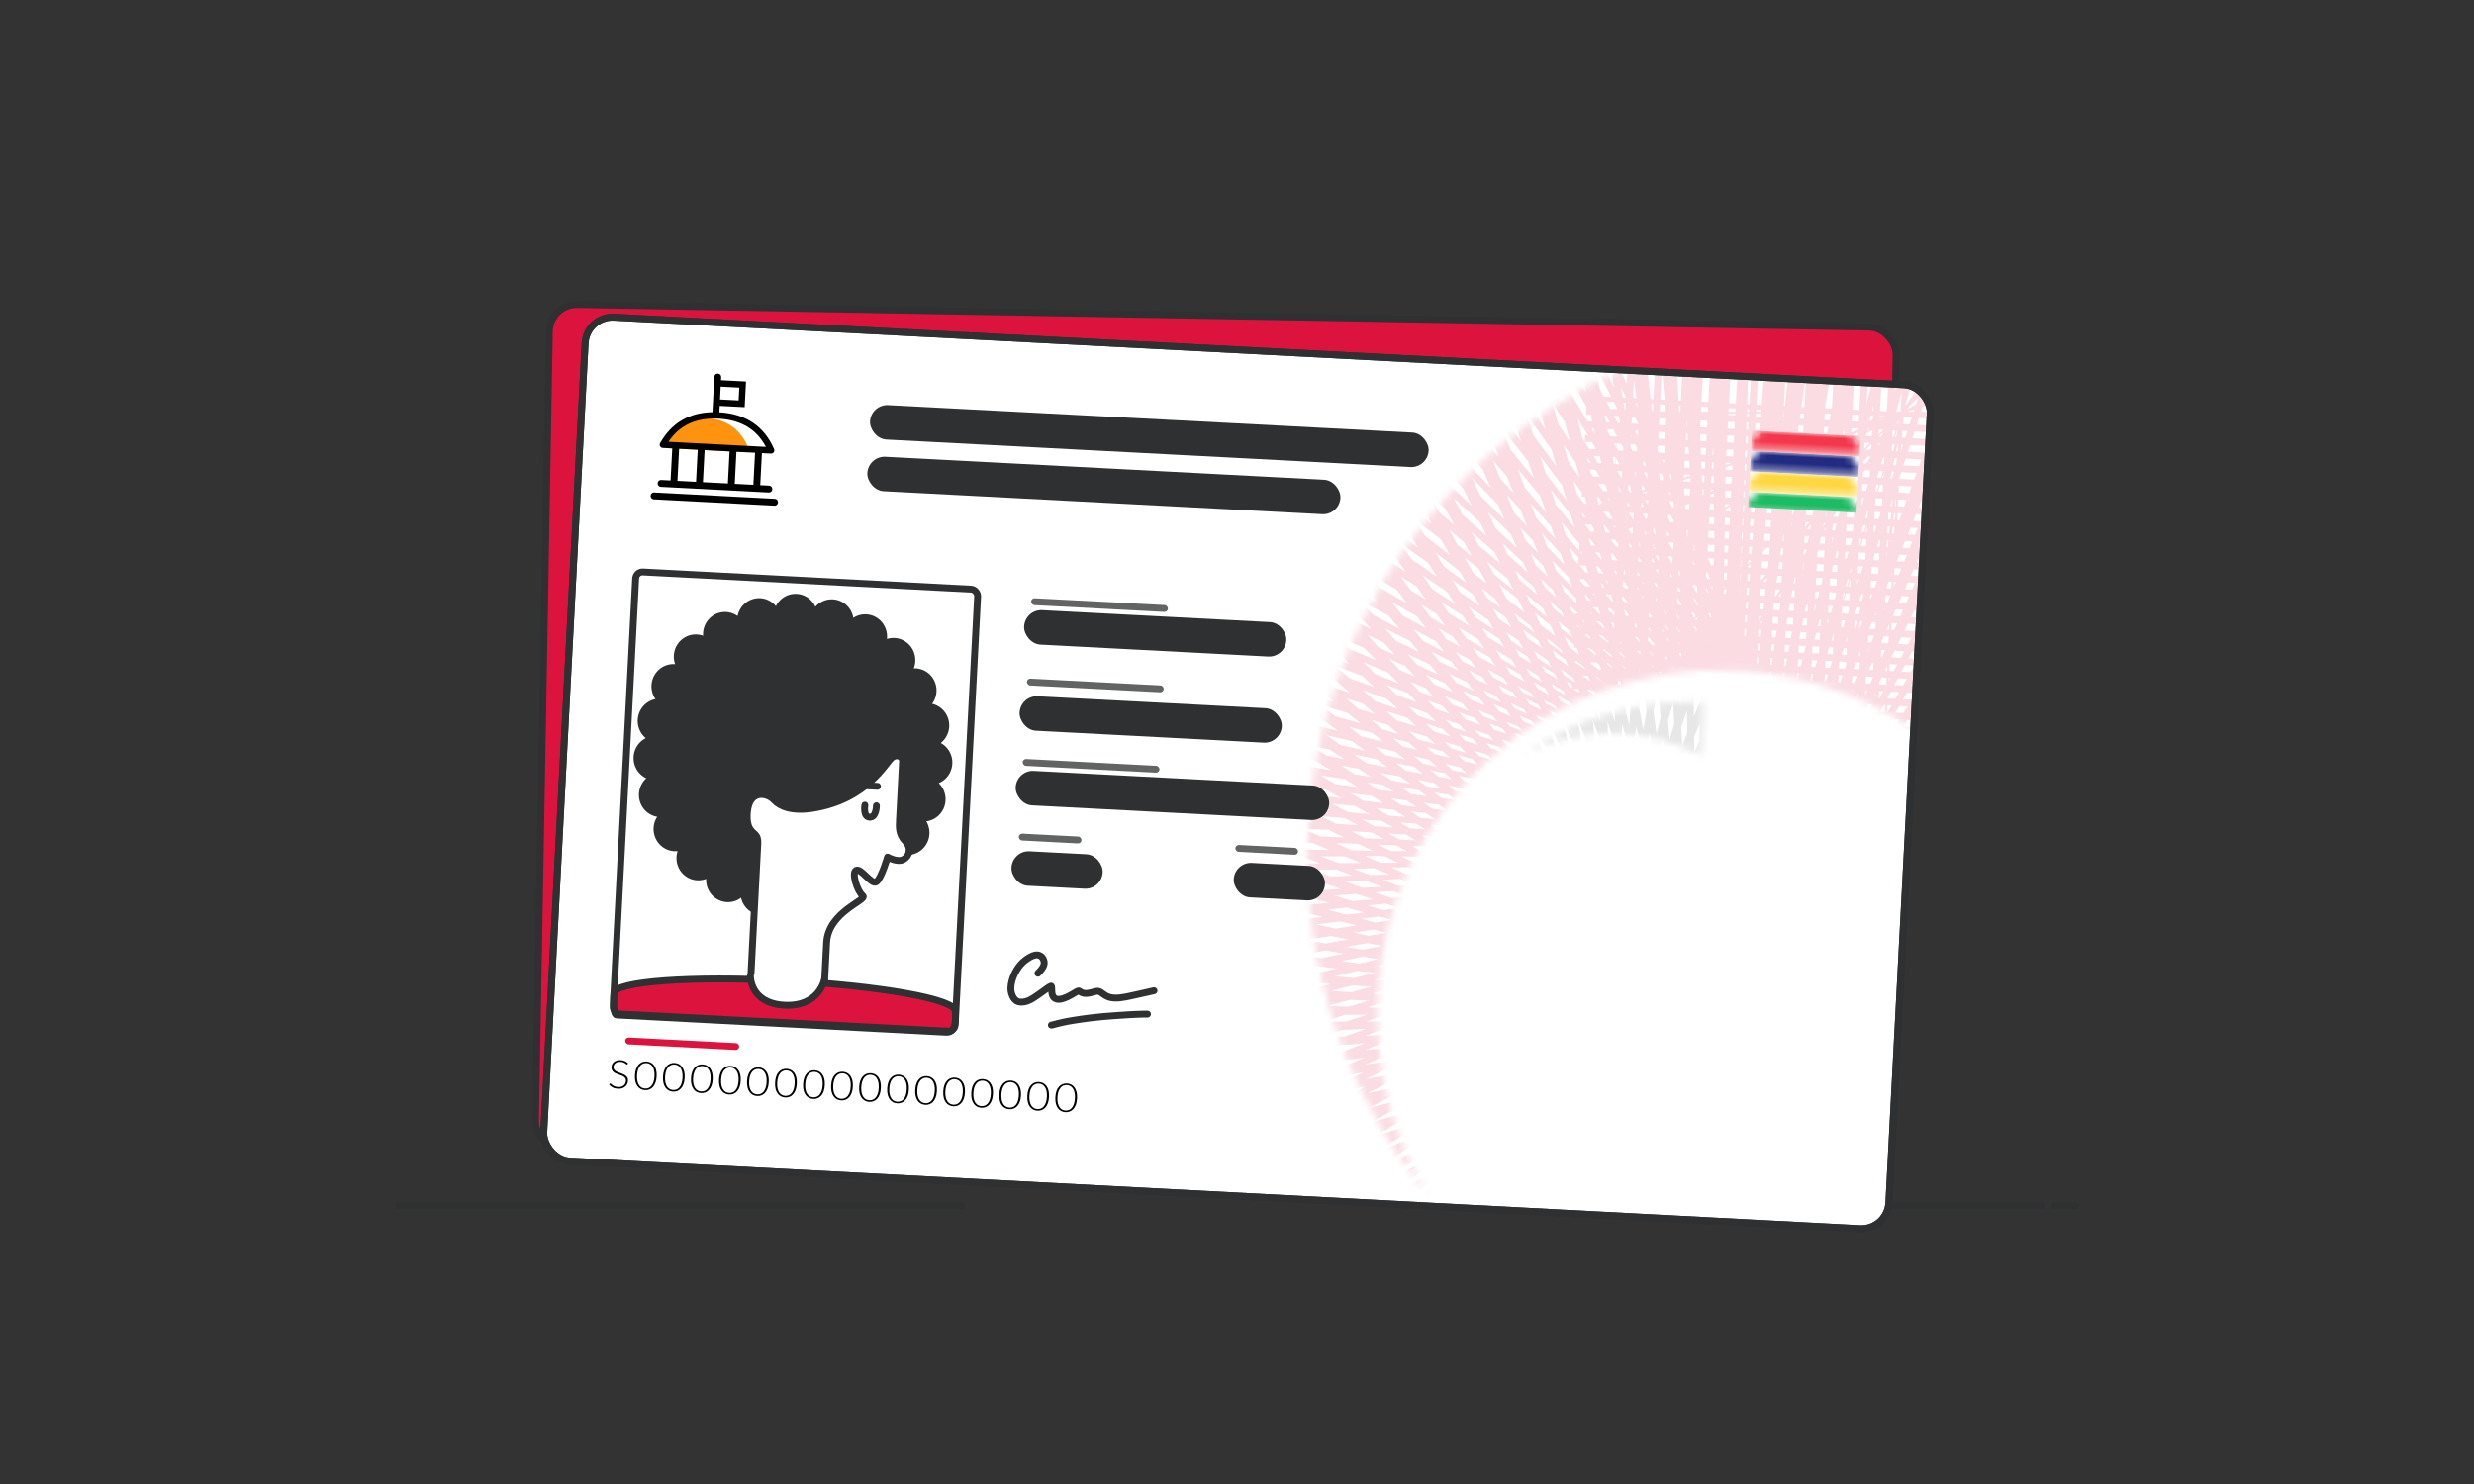 <?xml version="1.0" encoding="UTF-8"?>
<svg width="360px" height="216px" viewBox="0 0 360 216" version="1.1" xmlns="http://www.w3.org/2000/svg" xmlns:xlink="http://www.w3.org/1999/xlink">
    <rect x="0" y="0" width="360" height="216" fill="#333333" stroke="none"/>
    <title>155CBE38-2CE2-466D-B2CF-EFC73282258A</title>
    <defs>
        <path d="M14.573,83.674 C17.768,98.956 31.306,110.434 47.522,110.434 C48.298,110.434 49.068,110.407 49.831,110.356 L43.733,122.999 L26.904,123 C18.575,115.928 13.288,105.375 13.288,93.585 C13.288,90.159 13.735,86.836 14.573,83.674 Z" id="path-1"></path>
        <mask id="mask-2" maskContentUnits="userSpaceOnUse" maskUnits="objectBoundingBox" x="0" y="0" width="36.542" height="39.326" fill="white">
            <use xlink:href="#path-1"></use>
        </mask>
        <path d="M57.008,47.693 C68.734,47.693 79.377,52.38 87.204,60 L87.203,115 C87.203,119.418 83.621,123 79.203,123 L53.308,122.999 L53.31,109.062 C53.525,108.994 53.74,108.923 53.953,108.849 C65.162,104.99 73.224,94.259 73.224,81.624 C73.224,65.743 60.487,52.869 44.774,52.869 C39.666,52.869 34.872,54.23 30.728,56.612 C38.031,51.015 47.135,47.693 57.008,47.693 Z" id="path-3"></path>
        <mask id="mask-4" maskContentUnits="userSpaceOnUse" maskUnits="objectBoundingBox" x="0" y="0" width="56.476" height="75.306" fill="white">
            <use xlink:href="#path-3"></use>
        </mask>
        <path d="M83.202,0 C85.411,0 87.202,1.791 87.202,4 L87.203,50.134 C79.628,45.456 70.71,42.758 61.166,42.758 C33.67,42.758 11.38,65.149 11.38,92.768 C11.38,103.754 14.906,113.913 20.884,122.164 C7.931,108.267 0,89.589 0,69.049 C0,39.002 16.972,12.937 41.813,1.96480767e-05 L83.202,0 Z" id="path-5"></path>
        <mask id="mask-6" maskContentUnits="userSpaceOnUse" maskUnits="objectBoundingBox" x="0" y="0" width="87.202" height="122.164" fill="white">
            <use xlink:href="#path-5"></use>
        </mask>
        <path d="M43.324,55.224 C46.258,55.224 49.078,55.713 51.708,56.615 L46.851,69.069 C37.954,70.266 31.093,77.905 31.093,87.149 C31.093,97.224 39.243,105.391 49.297,105.391 C50.967,105.391 52.584,105.166 54.12,104.744 C50.834,106.258 47.177,107.102 43.324,107.102 C29.029,107.102 17.441,95.488 17.441,81.163 C17.441,66.837 29.029,55.224 43.324,55.224 Z" id="path-7"></path>
        <mask id="mask-8" maskContentUnits="userSpaceOnUse" maskUnits="objectBoundingBox" x="0" y="0" width="36.68" height="51.878" fill="white">
            <use xlink:href="#path-7"></use>
        </mask>
        <rect id="path-9" x="0" y="0" width="15.78" height="11.156" rx="2"></rect>
    </defs>
    <g id="Micro-illustrations" stroke="none" stroke-width="1" fill="none" fill-rule="evenodd">
        <g id="2---Micro-illustrations/Mauritian-ID/mauritian-ID-360px">
            <g id="Baseline-" transform="translate(58, 175)" stroke="#2E3031" stroke-linecap="round">
                <line x1="213" y1="0.5" x2="239" y2="0.5" id="Line"></line>
                <line x1="241" y1="0.5" x2="244" y2="0.5" id="Line-Copy-2"></line>
                <line x1="-2.19824159e-14" y1="0.5" x2="82" y2="0.5" id="Line-Copy"></line>
            </g>
            <rect id="Rectangle-Copy-90" stroke="#2E3031" fill="#DC143D" transform="translate(176.916, 107.455) rotate(1) translate(-176.916, -107.455) " x="78.916" y="45.955" width="196" height="123" rx="4"></rect>
            <g id="Mauritian-ID-Card" transform="translate(180, 112.5) rotate(3) translate(-180, -112.5) translate(82, 51)">
                <rect id="Rectangle-Copy-90" stroke="#2E3031" fill="#FFFFFF" x="0" y="0" width="196" height="123" rx="4"></rect>
                <g id="Avatar" transform="translate(9.136, 39.327)">
                    <path d="M24.87,62.082 C33.674,62.082 41.21,62.082 48.61,62.082 C50.305,62.082 49.74,59.234 49.74,58.949 C49.74,57.219 38.605,55.817 24.87,55.817 C11.135,55.817 0,57.219 0,58.949 C0,59.379 0,62.082 0.565,62.082 C9.626,62.082 14.545,62.082 24.87,62.082 Z" id="Oval" stroke="#2E3031" fill="#DC143D"></path>
                    <g id="People/Celebrate" transform="translate(1.557, 0)">
                        <path d="M27.938,57.67 C21.699,62.238 18.297,57.099 18.297,55.386 C18.297,54.244 18.416,50.927 18.654,45.435 L18.631,45.446 C17.628,44.943 17.013,43.84 17.159,42.673 L17.179,42.538 L17.164,42.541 C16.537,43.902 14.938,44.491 13.593,43.856 C12.288,43.241 11.702,41.701 12.239,40.368 L12.293,40.243 L12.283,40.245 C11.309,41.379 9.612,41.499 8.492,40.514 C7.408,39.56 7.262,37.921 8.136,36.79 L8.227,36.678 L8.205,36.68 C6.975,37.519 5.305,37.191 4.475,35.946 C3.671,34.74 3.95,33.117 5.087,32.253 L5.2,32.172 L5.19,32.173 C3.786,32.662 2.257,31.907 1.774,30.488 C1.305,29.111 1.993,27.615 3.314,27.079 L3.44,27.032 C1.961,27.135 0.677,26.006 0.574,24.508 C0.473,23.055 1.52,21.79 2.934,21.619 L3.067,21.606 L3.06,21.58 C1.603,21.294 0.652,19.867 0.935,18.393 C1.209,16.963 2.544,16.015 3.953,16.22 L4.085,16.243 L4.092,16.227 C2.769,15.545 2.243,13.908 2.917,12.57 C3.57,11.274 5.109,10.735 6.407,11.322 L6.532,11.382 L6.533,11.367 C5.43,10.362 5.341,8.643 6.334,7.527 C7.295,6.448 8.917,6.328 10.021,7.232 L10.129,7.326 L10.13,7.316 C9.344,6.043 9.726,4.365 10.985,3.57 C12.204,2.799 13.798,3.138 14.612,4.318 L14.688,4.435 L14.693,4.414 C14.259,2.978 15.058,1.458 16.477,1.019 C17.854,0.593 19.308,1.34 19.79,2.695 L19.833,2.824 L19.835,2.814 C19.783,1.313 20.943,0.054 22.426,0.002 C23.865,-0.049 25.078,1.053 25.198,2.488 L25.206,2.624 C25.541,1.163 26.984,0.251 28.43,0.589 C29.832,0.916 30.723,2.299 30.471,3.717 L30.444,3.849 L30.453,3.834 C31.172,2.521 32.808,2.047 34.106,2.774 C35.364,3.48 35.843,5.055 35.218,6.346 L35.154,6.47 C36.187,5.389 37.888,5.359 38.956,6.402 C39.989,7.411 40.05,9.056 39.119,10.14 L39.022,10.246 L39.017,10.255 C40.289,9.482 41.94,9.898 42.704,11.185 C43.445,12.432 43.082,14.038 41.902,14.841 L41.785,14.916 L41.775,14.935 C43.201,14.521 44.689,15.355 45.099,16.799 C45.495,18.198 44.732,19.656 43.384,20.121 L43.256,20.161 L43.25,20.17 C44.734,20.17 45.938,21.387 45.938,22.888 C45.938,24.344 44.806,25.533 43.384,25.604 L43.25,25.607 L43.241,25.619 C44.674,26.008 45.525,27.499 45.141,28.949 C44.769,30.355 43.372,31.207 41.98,30.903 L41.85,30.871 L41.844,30.887 C43.116,31.661 43.528,33.331 42.763,34.618 C42.357,35.301 41.702,35.739 40.985,35.884 L40.841,35.909 L40.819,35.919 C40.801,36.437 40.517,36.907 40.06,37.202 C39.439,37.602 38.496,37.316 38.013,37.122 L37.631,37.286 L37.508,37.756 C37.235,38.76 36.72,40.423 36.235,40.735 C35.568,41.165 34.085,39.015 33.336,39.129 L33.175,39.2 L33.167,39.206 C32.597,39.695 33.516,42.148 34.308,42.811 L34.382,42.868 C35.213,43.45 29.462,45.454 29.462,50.045 L29.072,55.386 L27.938,57.67 Z" id="Fill" fill="#FFFFFF"></path>
                        <path d="M18.087,45.668 L18.064,45.679 C17.061,45.174 16.446,44.065 16.592,42.892 L16.612,42.756 L16.597,42.759 C15.97,44.127 14.371,44.719 13.026,44.081 C11.721,43.463 11.135,41.915 11.672,40.575 L11.726,40.45 L11.716,40.452 C10.742,41.591 9.045,41.711 7.925,40.721 C6.841,39.763 6.695,38.116 7.569,36.978 L7.66,36.866 L7.638,36.868 C6.408,37.711 4.738,37.381 3.908,36.13 C3.104,34.918 3.383,33.286 4.52,32.418 L4.633,32.337 L4.623,32.338 C3.219,32.829 1.69,32.071 1.207,30.644 C0.738,29.26 1.425,27.756 2.747,27.218 L2.873,27.171 C1.394,27.274 0.11,26.139 0.007,24.633 C-0.094,23.174 0.953,21.901 2.366,21.73 L2.5,21.717 L2.493,21.691 C1.036,21.403 0.084,19.968 0.368,18.487 C0.642,17.05 1.977,16.097 3.386,16.303 L3.518,16.326 L3.524,16.31 C2.202,15.625 1.676,13.979 2.35,12.635 C3.003,11.332 4.542,10.79 5.84,11.38 L5.965,11.44 L5.966,11.425 C4.863,10.415 4.774,8.687 5.767,7.566 C6.728,6.481 8.35,6.361 9.453,7.269 L9.562,7.364 L9.563,7.353 C8.777,6.074 9.159,4.388 10.418,3.588 C11.637,2.813 13.231,3.154 14.045,4.34 L14.121,4.457 L14.126,4.436 C13.692,2.993 14.491,1.465 15.91,1.024 C17.286,0.596 18.741,1.347 19.223,2.709 L19.266,2.838 L19.267,2.828 C19.216,1.32 20.376,0.054 21.859,0.002 C23.298,-0.049 24.511,1.059 24.631,2.501 L24.639,2.637 C24.974,1.169 26.417,0.252 27.863,0.592 C29.265,0.921 30.155,2.311 29.904,3.736 L29.877,3.869 L29.886,3.854 C30.605,2.534 32.241,2.057 33.539,2.789 C34.796,3.497 35.276,5.08 34.65,6.379 L34.586,6.503 C35.62,5.417 37.321,5.387 38.389,6.435 C39.422,7.449 39.483,9.102 38.552,10.192 L38.455,10.299 L38.45,10.308 C39.722,9.53 41.373,9.949 42.137,11.243 C42.878,12.496 42.515,14.11 41.335,14.917 L41.218,14.992 L41.208,15.011 C42.634,14.595 44.122,15.434 44.531,16.885 C44.928,18.292 44.164,19.757 42.817,20.224 L42.689,20.265 L42.683,20.273 C44.167,20.273 45.37,21.497 45.37,23.006 C45.37,24.469 44.239,25.664 42.817,25.735 L42.683,25.738 L42.674,25.751 C44.107,26.141 44.958,27.639 44.574,29.097 C44.202,30.511 42.805,31.367 41.413,31.062 L41.283,31.029 L41.277,31.046 C42.549,31.823 42.961,33.502 42.196,34.795 C41.79,35.482 41.135,35.922 40.418,36.068 L40.274,36.093 L40.252,36.103 C40.251,36.127 40.188,35.724 39.849,35.058 C39.662,34.69 39.185,34.292 38.945,33.774 C38.762,33.378 38.552,32.743 38.552,32.338 C38.552,30.398 38.552,27.74 38.552,27.218 C38.552,24.475 38.573,22.406 38.211,22.133 C37.678,21.73 36.558,22.84 35.238,24.633 C33.919,26.427 31.726,28.143 31.475,28.31 C29.838,29.403 26.994,30.195 26.513,30.331 C24.905,30.787 22.448,30.842 21.185,30.331 C20.421,30.022 19.839,29.363 19.267,29.097 C18.428,28.708 18.002,29.412 17.729,29.12 C17.397,28.765 16.059,30.308 16.291,31.95 C16.379,32.572 16.459,33.461 16.77,33.985 C17.349,34.958 18.064,34.958 18.087,35.292 C18.134,35.954 18.134,39.413 18.087,45.668 Z" id="Fill" fill="#2E3031"></path>
                        <path d="M18.214,54.949 L18.214,36.082 C18.214,34.631 17.505,34.866 16.904,33.934 C16.303,33.001 16.358,31.114 16.704,30.219 C17.412,28.389 19.371,28.784 20.258,29.662 C21.145,30.54 22.974,31.175 25.926,30.54 C33.936,28.818 36.208,23.204 37.091,22.544 C37.974,21.885 38.619,22.561 38.619,22.986 C38.619,23.268 38.619,24.039 38.619,25.297 C38.619,25.297 38.619,30.453 38.619,31.544 C38.619,32.635 38.604,33.668 39.61,34.614 C40.616,35.559 40.372,36.73 39.511,37.281 C38.65,37.832 37.168,37.067 37.168,37.067 C37.168,37.067 36.405,40.322 35.705,40.769 C35.006,41.216 33.408,38.839 32.708,39.222 C32.009,39.605 33.035,42.301 33.862,42.876 C34.688,43.45 28.966,45.429 28.966,49.962 L28.966,55.386" id="Border" stroke="#2E3031" stroke-linecap="round" stroke-linejoin="round"></path>
                        <path d="M18.148,59.383 C18.148,59.383 18.248,55.386 23.312,55.386 C28.377,55.386 28.924,59.383 28.924,59.383" id="Border" stroke="#2E3031" stroke-linecap="round" stroke-linejoin="round" transform="translate(23.536, 57.384) scale(-1, 1) rotate(-180) translate(-23.536, -57.384) "></path>
                        <path d="M33.479,31.404 C33.479,31.404 33.271,29.691 34.26,29.691 C35.25,29.691 35.16,31.404 35.16,31.404" id="Border" stroke="#2E3031" stroke-linecap="round" stroke-linejoin="round" transform="translate(34.311, 30.548) scale(-1, 1) rotate(-180) translate(-34.311, -30.548) "></path>
                        <line x1="33.461" y1="26.858" x2="35.162" y2="26.858" id="Border" stroke="#2E3031" stroke-linecap="round" stroke-linejoin="round" transform="translate(34.311, 26.858) scale(-1, 1) rotate(-180) translate(-34.311, -26.858) "></line>
                        <path d="M40.274,36.093 C41.046,35.98 41.763,35.528 42.196,34.795 C42.961,33.502 42.549,31.823 41.277,31.046 L41.283,31.029 C42.716,31.42 44.19,30.555 44.574,29.097 C44.958,27.639 44.107,26.141 42.674,25.751 L42.683,25.738 C44.167,25.738 45.37,24.515 45.37,23.006 C45.37,21.497 44.167,20.273 42.683,20.273 L42.689,20.265 C44.116,19.849 44.941,18.336 44.531,16.885 C44.122,15.434 42.634,14.595 41.208,15.011 L41.218,14.992 C42.49,14.215 42.902,12.536 42.137,11.243 C41.373,9.949 39.722,9.53 38.45,10.308 L38.455,10.299 C39.486,9.213 39.456,7.483 38.389,6.435 C37.321,5.387 35.62,5.417 34.589,6.502 C35.306,5.184 34.837,3.52 33.539,2.789 C32.241,2.057 30.605,2.534 29.886,3.854 L29.877,3.869 C30.211,2.399 29.309,0.931 27.863,0.592 C26.417,0.252 24.974,1.169 24.64,2.64 L24.639,2.637 C24.587,1.129 23.343,-0.051 21.859,0.002 C20.376,0.054 19.216,1.32 19.267,2.828 L19.266,2.838 C18.832,1.395 17.329,0.583 15.91,1.024 C14.491,1.465 13.692,2.993 14.126,4.436 L14.121,4.457 C13.334,3.178 11.677,2.788 10.418,3.588 C9.159,4.388 8.777,6.074 9.563,7.353 L9.562,7.364 C8.459,6.354 6.76,6.444 5.767,7.566 C4.774,8.687 4.863,10.415 5.966,11.425 L5.965,11.44 C4.642,10.755 3.024,11.29 2.35,12.635 C1.676,13.979 2.202,15.625 3.524,16.31 L3.518,16.326 C2.061,16.038 0.651,17.006 0.368,18.487 C0.084,19.968 1.036,21.403 2.493,21.691 L2.5,21.717 C1.019,21.822 -0.097,23.128 0.007,24.633 C0.11,26.139 1.394,27.274 2.875,27.169 L2.873,27.171 C1.469,27.662 0.724,29.217 1.207,30.644 C1.69,32.071 3.219,32.829 4.623,32.338 L4.633,32.337 C3.402,33.181 3.078,34.879 3.908,36.13 C4.738,37.381 6.408,37.711 7.638,36.868 L7.66,36.866 C6.686,38.005 6.805,39.731 7.925,40.721 C9.045,41.711 10.742,41.591 11.716,40.452 L11.726,40.45 C11.099,41.818 11.681,43.443 13.026,44.081 C14.371,44.719 15.97,44.127 16.597,42.759 L16.612,42.756 C16.4,43.979 17.022,45.154 18.064,45.679" id="Border" stroke="#2E3031" stroke-linecap="round" stroke-linejoin="round"></path>
                    </g>
                </g>
                <rect id="Rectangle-Copy-75" stroke="#2E3031" x="9.136" y="36.816" width="49.831" height="64.429" rx="1"></rect>
                <g id="Card-Deco" transform="translate(108.797, 0)" stroke-dasharray="1">
                    <use id="Combined-Shape-Copy-18" stroke="#FF930F" mask="url(#mask-2)" stroke-width="30" fill="#FFFFFF" opacity="0.25" xlink:href="#path-1"></use>
                    <use id="Combined-Shape-Copy-19" stroke="#E7E7E7" mask="url(#mask-4)" stroke-width="42" fill="#FFFFFF" xlink:href="#path-3"></use>
                    <use id="Combined-Shape-Copy-20" stroke="#DC143D" mask="url(#mask-6)" stroke-width="100" opacity="0.15" xlink:href="#path-5"></use>
                    <use id="Combined-Shape-Copy-21" stroke="#E7E7E7" mask="url(#mask-8)" stroke-width="20" fill="#FFFFFF" xlink:href="#path-7"></use>
                </g>
                <g id="Personal-details-" transform="translate(11.136, 10.694)">
                    <rect id="Rectangle-Copy-76" fill="#2E3031" x="30.864" y="0" width="81.39" height="5.02" rx="2.51"></rect>
                    <rect id="Rectangle-Copy-77" fill="#2E3031" x="30.864" y="7.531" width="68.932" height="5.02" rx="2.51"></rect>
                    <rect id="Rectangle-Copy-78" fill="#2E3031" opacity="0.75" x="55.644" y="26.959" width="19.932" height="1" rx="0.5"></rect>
                    <rect id="Rectangle-Copy-79" fill="#2E3031" opacity="0.75" x="55.644" y="38.673" width="19.932" height="1" rx="0.5"></rect>
                    <rect id="Rectangle-Copy-80" fill="#2E3031" opacity="0.75" x="55.644" y="50.388" width="19.932" height="1" rx="0.5"></rect>
                    <rect id="Rectangle-Copy-81" fill="#2E3031" opacity="0.75" x="55.644" y="61.265" width="9.136" height="1" rx="0.5"></rect>
                    <rect id="Rectangle-Copy-82" fill="#DC143D" x="-7.10542736e-15" y="93.898" width="16.61" height="1" rx="0.5"></rect>
                    <g id="6---Illustrations/Office/Signature-Copy-4" transform="translate(55.644, 78)">
                        <rect id="Rectangle" fill-opacity="0" fill="#FFFFFF" x="0" y="0" width="21.593" height="10.878"></rect>
                        <path d="M20.051,8.547 C20.005,8.552 19.958,8.55 19.911,8.552 C19.917,8.552 19.922,8.552 19.927,8.551 C19.792,8.559 19.656,8.567 19.521,8.574 C19.181,8.605 18.839,8.627 18.499,8.661 C18.239,8.688 17.979,8.714 17.719,8.74 C17.57,8.755 17.42,8.768 17.272,8.786 C16.543,8.872 15.813,8.95 15.086,9.048 C14.593,9.114 14.098,9.179 13.605,9.245 C13.524,9.256 13.444,9.268 13.364,9.281 C13.118,9.321 12.871,9.36 12.625,9.4 C12.328,9.447 12.03,9.495 11.733,9.543 C11.314,9.626 10.893,9.703 10.473,9.783 C10.106,9.853 9.742,9.933 9.377,10.009 C9.114,10.064 8.853,10.125 8.592,10.185 C8.497,10.206 8.403,10.228 8.309,10.253 C8.158,10.293 8.007,10.333 7.856,10.372 C7.593,10.448 7.331,10.525 7.07,10.603 C6.79,10.688 6.51,10.771 6.236,10.867 C6.214,10.874 6.192,10.878 6.169,10.878" id="Border" stroke="#2E3031" stroke-linecap="round" stroke-linejoin="round"></path>
                        <path d="M20.822,5.099 C20.183,5.28 19.543,5.459 18.903,5.637 L17.282,6.085 C17.109,6.132 16.935,6.175 16.76,6.219 C16.496,6.284 16.229,6.337 15.96,6.383 C15.466,6.466 14.951,6.5 14.457,6.401 C14.34,6.377 14.226,6.34 14.115,6.3 C14.003,6.26 13.895,6.212 13.789,6.159 C13.68,6.104 13.579,6.034 13.476,5.969 L13.322,5.874 L13.16,5.768 C13.119,5.743 13.078,5.72 13.036,5.698 C12.996,5.681 12.955,5.665 12.914,5.651 C12.872,5.637 12.829,5.626 12.785,5.616 C12.749,5.61 12.713,5.605 12.676,5.602 C12.659,5.601 12.643,5.601 12.626,5.602 C12.582,5.606 12.539,5.611 12.496,5.618 C12.391,5.639 12.288,5.664 12.187,5.696 L11.943,5.779 C11.846,5.811 11.749,5.84 11.652,5.87 C11.553,5.9 11.454,5.924 11.354,5.946 C11.244,5.971 11.134,5.993 11.022,6.006 C10.826,6.029 10.623,6.011 10.433,5.96 C10.374,5.944 10.317,5.919 10.262,5.891 L10.091,5.801 L9.973,5.731 L9.955,5.724 L9.921,5.715 L9.887,5.711 L9.862,5.71 L9.839,5.713 L9.81,5.72 C9.773,5.734 9.738,5.749 9.702,5.766 C9.658,5.788 9.615,5.812 9.573,5.838 L9.171,6.107 C9.103,6.151 9.035,6.194 8.967,6.237 L8.619,6.454 C8.388,6.598 8.146,6.725 7.897,6.837 C7.622,6.962 7.328,7.058 7.022,7.078 C6.894,7.087 6.771,7.072 6.649,7.034 C6.529,6.996 6.405,6.935 6.315,6.849 C6.229,6.766 6.17,6.669 6.119,6.563 C6.058,6.435 6.021,6.3 5.998,6.161 C5.974,6.019 5.959,5.876 5.948,5.732 C5.943,5.662 5.935,5.593 5.926,5.523 L5.913,5.388 C5.91,5.365 5.907,5.343 5.903,5.32 L5.896,5.293 L5.888,5.274 L5.881,5.263 L5.864,5.243 L5.849,5.228 L5.833,5.216 L5.818,5.22 C5.804,5.225 5.791,5.23 5.777,5.236 C5.703,5.274 5.63,5.314 5.559,5.358 C5.487,5.407 5.417,5.459 5.348,5.514 L4.803,5.952 L4.269,6.378 L4.108,6.503 L3.476,6.984 C3.411,7.034 3.342,7.079 3.275,7.126 C3.146,7.216 3.013,7.302 2.876,7.381 C2.616,7.531 2.334,7.646 2.038,7.714 C1.904,7.745 1.768,7.76 1.63,7.767 C1.594,7.769 1.558,7.77 1.522,7.77 C1.414,7.77 1.308,7.761 1.202,7.739 C1.082,7.715 0.967,7.658 0.867,7.593 C0.749,7.516 0.646,7.426 0.554,7.323 C0.464,7.223 0.391,7.109 0.325,6.994 C0.252,6.865 0.191,6.729 0.143,6.59 C0.096,6.456 0.061,6.321 0.037,6.182 C0.01,6.03 0.002,5.875 0,5.722 C-0.004,5.413 0.03,5.106 0.091,4.803 C0.209,4.209 0.429,3.638 0.718,3.101 C0.861,2.836 1.025,2.582 1.208,2.341 C1.387,2.106 1.596,1.893 1.819,1.694 C2.044,1.493 2.29,1.315 2.545,1.149 C2.791,0.988 3.06,0.863 3.351,0.795 C3.619,0.734 4.207,0.805 4.489,1.342 C4.77,1.879 4.77,2.415 3.823,3.439" id="Border" stroke="#2E3031" stroke-linecap="round" stroke-linejoin="round"></path>
                    </g>
                    <rect id="Rectangle-Copy-83" fill="#2E3031" opacity="0.75" x="87.203" y="61.265" width="9.136" height="1" rx="0.5"></rect>
                    <rect id="Rectangle-Copy-85" fill="#2E3031" x="54.814" y="28.633" width="38.203" height="5.02" rx="2.5"></rect>
                    <rect id="Rectangle-Copy-86" fill="#2E3031" x="54.814" y="41.184" width="38.203" height="5.02" rx="2.5"></rect>
                    <rect id="Rectangle-Copy-87" fill="#2E3031" x="54.814" y="52.061" width="45.678" height="5.02" rx="2.5"></rect>
                    <rect id="Rectangle-Copy-88" fill="#2E3031" x="54.814" y="63.776" width="13.288" height="5.02" rx="2.5"></rect>
                    <rect id="Rectangle-Copy-89" fill="#2E3031" x="87.203" y="63.776" width="13.288" height="5.02" rx="2.5"></rect>
                </g>
                <g id="ID-no" transform="translate(9.136, 107.939)" fill="#000000" fill-rule="nonzero">
                    <path d="M2.516,0.544 C2.497,0.576 2.47,0.593 2.435,0.593 C2.408,0.593 2.373,0.575 2.33,0.539 C2.288,0.504 2.23,0.464 2.157,0.421 C2.085,0.377 1.994,0.337 1.885,0.301 C1.775,0.264 1.641,0.246 1.481,0.246 C1.321,0.246 1.18,0.267 1.058,0.309 C0.937,0.352 0.835,0.41 0.753,0.483 C0.671,0.556 0.608,0.641 0.566,0.737 C0.523,0.834 0.502,0.935 0.502,1.041 C0.502,1.18 0.534,1.294 0.597,1.385 C0.66,1.476 0.744,1.553 0.848,1.616 C0.952,1.68 1.07,1.733 1.202,1.777 C1.334,1.82 1.469,1.863 1.609,1.905 C1.748,1.948 1.883,1.994 2.015,2.046 C2.147,2.097 2.265,2.161 2.369,2.238 C2.473,2.315 2.557,2.41 2.62,2.523 C2.684,2.635 2.715,2.776 2.715,2.943 C2.715,3.115 2.684,3.276 2.62,3.428 C2.557,3.579 2.465,3.71 2.344,3.822 C2.224,3.934 2.076,4.022 1.902,4.087 C1.727,4.151 1.528,4.184 1.303,4.184 C1.012,4.184 0.762,4.136 0.552,4.041 C0.342,3.945 0.158,3.815 0,3.649 L0.087,3.522 C0.112,3.493 0.141,3.478 0.175,3.478 C0.193,3.478 0.217,3.49 0.246,3.513 C0.275,3.536 0.311,3.564 0.352,3.598 C0.394,3.632 0.444,3.669 0.502,3.708 C0.56,3.748 0.628,3.784 0.705,3.818 C0.781,3.852 0.87,3.88 0.97,3.903 C1.069,3.926 1.183,3.938 1.309,3.938 C1.484,3.938 1.64,3.913 1.777,3.864 C1.914,3.815 2.03,3.748 2.125,3.663 C2.219,3.578 2.291,3.478 2.341,3.361 C2.391,3.244 2.416,3.12 2.416,2.987 C2.416,2.842 2.384,2.723 2.321,2.63 C2.258,2.536 2.174,2.458 2.07,2.395 C1.966,2.333 1.848,2.28 1.716,2.238 C1.584,2.195 1.449,2.154 1.309,2.114 C1.17,2.073 1.034,2.028 0.903,1.978 C0.771,1.928 0.653,1.863 0.549,1.785 C0.445,1.707 0.361,1.61 0.298,1.493 C0.234,1.377 0.203,1.231 0.203,1.055 C0.203,0.918 0.231,0.786 0.287,0.659 C0.343,0.532 0.425,0.42 0.533,0.322 C0.641,0.225 0.775,0.147 0.934,0.088 C1.093,0.029 1.274,0 1.478,0 C1.706,0 1.912,0.034 2.093,0.101 C2.275,0.169 2.441,0.272 2.591,0.411 L2.516,0.544 Z" id="Path"></path>
                    <path d="M6.843,2.09 C6.843,2.449 6.801,2.759 6.718,3.021 C6.635,3.284 6.522,3.5 6.378,3.672 C6.235,3.843 6.067,3.971 5.875,4.055 C5.683,4.139 5.477,4.181 5.259,4.181 C5.041,4.181 4.836,4.139 4.645,4.055 C4.454,3.971 4.287,3.843 4.143,3.672 C4,3.5 3.887,3.284 3.805,3.021 C3.723,2.759 3.682,2.449 3.682,2.09 C3.682,1.732 3.723,1.422 3.805,1.159 C3.887,0.897 4,0.68 4.143,0.509 C4.287,0.337 4.454,0.21 4.645,0.126 C4.836,0.042 5.041,0 5.259,0 C5.477,0 5.683,0.042 5.875,0.126 C6.067,0.21 6.235,0.337 6.378,0.509 C6.522,0.68 6.635,0.897 6.718,1.159 C6.801,1.422 6.843,1.732 6.843,2.09 Z M6.531,2.09 C6.531,1.759 6.497,1.476 6.428,1.24 C6.36,1.005 6.268,0.813 6.152,0.664 C6.037,0.514 5.902,0.405 5.747,0.335 C5.592,0.266 5.43,0.231 5.259,0.231 C5.089,0.231 4.927,0.266 4.773,0.335 C4.619,0.405 4.484,0.514 4.368,0.664 C4.251,0.813 4.159,1.005 4.09,1.24 C4.022,1.476 3.987,1.759 3.987,2.09 C3.987,2.424 4.022,2.708 4.09,2.942 C4.159,3.176 4.251,3.368 4.368,3.517 C4.484,3.667 4.619,3.776 4.773,3.844 C4.927,3.912 5.089,3.947 5.259,3.947 C5.43,3.947 5.592,3.912 5.747,3.844 C5.902,3.776 6.037,3.667 6.152,3.517 C6.268,3.368 6.36,3.176 6.428,2.942 C6.497,2.708 6.531,2.424 6.531,2.09 Z" id="Shape"></path>
                    <path d="M10.927,2.09 C10.927,2.449 10.885,2.759 10.802,3.021 C10.719,3.284 10.606,3.5 10.462,3.672 C10.319,3.843 10.151,3.971 9.959,4.055 C9.767,4.139 9.561,4.181 9.343,4.181 C9.125,4.181 8.92,4.139 8.729,4.055 C8.538,3.971 8.37,3.843 8.227,3.672 C8.084,3.5 7.971,3.284 7.889,3.021 C7.807,2.759 7.766,2.449 7.766,2.09 C7.766,1.732 7.807,1.422 7.889,1.159 C7.971,0.897 8.084,0.68 8.227,0.509 C8.37,0.337 8.538,0.21 8.729,0.126 C8.92,0.042 9.125,0 9.343,0 C9.561,0 9.767,0.042 9.959,0.126 C10.151,0.21 10.319,0.337 10.462,0.509 C10.606,0.68 10.719,0.897 10.802,1.159 C10.885,1.422 10.927,1.732 10.927,2.09 Z M10.615,2.09 C10.615,1.759 10.581,1.476 10.512,1.24 C10.444,1.005 10.352,0.813 10.236,0.664 C10.121,0.514 9.986,0.405 9.831,0.335 C9.676,0.266 9.514,0.231 9.343,0.231 C9.173,0.231 9.011,0.266 8.857,0.335 C8.703,0.405 8.568,0.514 8.452,0.664 C8.335,0.813 8.243,1.005 8.174,1.24 C8.105,1.476 8.071,1.759 8.071,2.09 C8.071,2.424 8.105,2.708 8.174,2.942 C8.243,3.176 8.335,3.368 8.452,3.517 C8.568,3.667 8.703,3.776 8.857,3.844 C9.011,3.912 9.173,3.947 9.343,3.947 C9.514,3.947 9.676,3.912 9.831,3.844 C9.986,3.776 10.121,3.667 10.236,3.517 C10.352,3.368 10.444,3.176 10.512,2.942 C10.581,2.708 10.615,2.424 10.615,2.09 Z" id="Shape"></path>
                    <path d="M15.011,2.09 C15.011,2.449 14.969,2.759 14.886,3.021 C14.803,3.284 14.69,3.5 14.546,3.672 C14.403,3.843 14.235,3.971 14.043,4.055 C13.851,4.139 13.645,4.181 13.427,4.181 C13.209,4.181 13.004,4.139 12.813,4.055 C12.622,3.971 12.454,3.843 12.311,3.672 C12.168,3.5 12.055,3.284 11.973,3.021 C11.891,2.759 11.85,2.449 11.85,2.09 C11.85,1.732 11.891,1.422 11.973,1.159 C12.055,0.897 12.168,0.68 12.311,0.509 C12.454,0.337 12.622,0.21 12.813,0.126 C13.004,0.042 13.209,0 13.427,0 C13.645,0 13.851,0.042 14.043,0.126 C14.235,0.21 14.403,0.337 14.546,0.509 C14.69,0.68 14.803,0.897 14.886,1.159 C14.969,1.422 15.011,1.732 15.011,2.09 Z M14.699,2.09 C14.699,1.759 14.665,1.476 14.596,1.24 C14.528,1.005 14.436,0.813 14.32,0.664 C14.205,0.514 14.07,0.405 13.915,0.335 C13.76,0.266 13.597,0.231 13.427,0.231 C13.257,0.231 13.095,0.266 12.941,0.335 C12.787,0.405 12.652,0.514 12.535,0.664 C12.419,0.813 12.327,1.005 12.258,1.24 C12.189,1.476 12.155,1.759 12.155,2.09 C12.155,2.424 12.189,2.708 12.258,2.942 C12.327,3.176 12.419,3.368 12.535,3.517 C12.652,3.667 12.787,3.776 12.941,3.844 C13.095,3.912 13.257,3.947 13.427,3.947 C13.597,3.947 13.76,3.912 13.915,3.844 C14.07,3.776 14.205,3.667 14.32,3.517 C14.436,3.368 14.528,3.176 14.596,2.942 C14.665,2.708 14.699,2.424 14.699,2.09 Z" id="Shape"></path>
                    <path d="M19.095,2.09 C19.095,2.449 19.053,2.759 18.97,3.021 C18.887,3.284 18.774,3.5 18.63,3.672 C18.487,3.843 18.319,3.971 18.127,4.055 C17.934,4.139 17.729,4.181 17.511,4.181 C17.293,4.181 17.088,4.139 16.897,4.055 C16.706,3.971 16.538,3.843 16.395,3.672 C16.252,3.5 16.139,3.284 16.057,3.021 C15.975,2.759 15.934,2.449 15.934,2.09 C15.934,1.732 15.975,1.422 16.057,1.159 C16.139,0.897 16.252,0.68 16.395,0.509 C16.538,0.337 16.706,0.21 16.897,0.126 C17.088,0.042 17.293,0 17.511,0 C17.729,0 17.934,0.042 18.127,0.126 C18.319,0.21 18.487,0.337 18.63,0.509 C18.774,0.68 18.887,0.897 18.97,1.159 C19.053,1.422 19.095,1.732 19.095,2.09 Z M18.783,2.09 C18.783,1.759 18.749,1.476 18.68,1.24 C18.611,1.005 18.519,0.813 18.404,0.664 C18.289,0.514 18.154,0.405 17.999,0.335 C17.844,0.266 17.681,0.231 17.511,0.231 C17.341,0.231 17.178,0.266 17.025,0.335 C16.871,0.405 16.736,0.514 16.619,0.664 C16.503,0.813 16.41,1.005 16.342,1.24 C16.273,1.476 16.239,1.759 16.239,2.09 C16.239,2.424 16.273,2.708 16.342,2.942 C16.41,3.176 16.503,3.368 16.619,3.517 C16.736,3.667 16.871,3.776 17.025,3.844 C17.178,3.912 17.341,3.947 17.511,3.947 C17.681,3.947 17.844,3.912 17.999,3.844 C18.154,3.776 18.289,3.667 18.404,3.517 C18.519,3.368 18.611,3.176 18.68,2.942 C18.749,2.708 18.783,2.424 18.783,2.09 Z" id="Shape"></path>
                    <path d="M23.179,2.09 C23.179,2.449 23.137,2.759 23.054,3.021 C22.971,3.284 22.857,3.5 22.714,3.672 C22.571,3.843 22.403,3.971 22.211,4.055 C22.018,4.139 21.813,4.181 21.595,4.181 C21.377,4.181 21.172,4.139 20.981,4.055 C20.79,3.971 20.622,3.843 20.479,3.672 C20.335,3.5 20.223,3.284 20.141,3.021 C20.058,2.759 20.017,2.449 20.017,2.09 C20.017,1.732 20.058,1.422 20.141,1.159 C20.223,0.897 20.335,0.68 20.479,0.509 C20.622,0.337 20.79,0.21 20.981,0.126 C21.172,0.042 21.377,0 21.595,0 C21.813,0 22.018,0.042 22.211,0.126 C22.403,0.21 22.571,0.337 22.714,0.509 C22.857,0.68 22.971,0.897 23.054,1.159 C23.137,1.422 23.179,1.732 23.179,2.09 Z M22.867,2.09 C22.867,1.759 22.833,1.476 22.764,1.24 C22.695,1.005 22.603,0.813 22.488,0.664 C22.373,0.514 22.238,0.405 22.083,0.335 C21.928,0.266 21.765,0.231 21.595,0.231 C21.424,0.231 21.262,0.266 21.109,0.335 C20.955,0.405 20.82,0.514 20.703,0.664 C20.587,0.813 20.494,1.005 20.426,1.24 C20.357,1.476 20.323,1.759 20.323,2.09 C20.323,2.424 20.357,2.708 20.426,2.942 C20.494,3.176 20.587,3.368 20.703,3.517 C20.82,3.667 20.955,3.776 21.109,3.844 C21.262,3.912 21.424,3.947 21.595,3.947 C21.765,3.947 21.928,3.912 22.083,3.844 C22.238,3.776 22.373,3.667 22.488,3.517 C22.603,3.368 22.695,3.176 22.764,2.942 C22.833,2.708 22.867,2.424 22.867,2.09 Z" id="Shape"></path>
                    <path d="M27.263,2.09 C27.263,2.449 27.221,2.759 27.138,3.021 C27.055,3.284 26.941,3.5 26.798,3.672 C26.655,3.843 26.487,3.971 26.295,4.055 C26.102,4.139 25.897,4.181 25.679,4.181 C25.461,4.181 25.256,4.139 25.065,4.055 C24.873,3.971 24.706,3.843 24.563,3.672 C24.419,3.5 24.307,3.284 24.225,3.021 C24.142,2.759 24.101,2.449 24.101,2.09 C24.101,1.732 24.142,1.422 24.225,1.159 C24.307,0.897 24.419,0.68 24.563,0.509 C24.706,0.337 24.873,0.21 25.065,0.126 C25.256,0.042 25.461,0 25.679,0 C25.897,0 26.102,0.042 26.295,0.126 C26.487,0.21 26.655,0.337 26.798,0.509 C26.941,0.68 27.055,0.897 27.138,1.159 C27.221,1.422 27.263,1.732 27.263,2.09 Z M26.951,2.09 C26.951,1.759 26.916,1.476 26.848,1.24 C26.779,1.005 26.687,0.813 26.572,0.664 C26.457,0.514 26.322,0.405 26.167,0.335 C26.012,0.266 25.849,0.231 25.679,0.231 C25.508,0.231 25.346,0.266 25.192,0.335 C25.039,0.405 24.904,0.514 24.787,0.664 C24.671,0.813 24.578,1.005 24.51,1.24 C24.441,1.476 24.407,1.759 24.407,2.09 C24.407,2.424 24.441,2.708 24.51,2.942 C24.578,3.176 24.671,3.368 24.787,3.517 C24.904,3.667 25.039,3.776 25.192,3.844 C25.346,3.912 25.508,3.947 25.679,3.947 C25.849,3.947 26.012,3.912 26.167,3.844 C26.322,3.776 26.457,3.667 26.572,3.517 C26.687,3.368 26.779,3.176 26.848,2.942 C26.916,2.708 26.951,2.424 26.951,2.09 Z" id="Shape"></path>
                    <path d="M31.346,2.09 C31.346,2.449 31.305,2.759 31.222,3.021 C31.139,3.284 31.025,3.5 30.882,3.672 C30.739,3.843 30.571,3.971 30.378,4.055 C30.186,4.139 29.981,4.181 29.763,4.181 C29.545,4.181 29.34,4.139 29.149,4.055 C28.957,3.971 28.79,3.843 28.647,3.672 C28.503,3.5 28.391,3.284 28.308,3.021 C28.226,2.759 28.185,2.449 28.185,2.09 C28.185,1.732 28.226,1.422 28.308,1.159 C28.391,0.897 28.503,0.68 28.647,0.509 C28.79,0.337 28.957,0.21 29.149,0.126 C29.34,0.042 29.545,0 29.763,0 C29.981,0 30.186,0.042 30.378,0.126 C30.571,0.21 30.739,0.337 30.882,0.509 C31.025,0.68 31.139,0.897 31.222,1.159 C31.305,1.422 31.346,1.732 31.346,2.09 Z M31.035,2.09 C31.035,1.759 31,1.476 30.932,1.24 C30.863,1.005 30.771,0.813 30.656,0.664 C30.541,0.514 30.405,0.405 30.251,0.335 C30.096,0.266 29.933,0.231 29.763,0.231 C29.592,0.231 29.43,0.266 29.276,0.335 C29.123,0.405 28.988,0.514 28.871,0.664 C28.755,0.813 28.662,1.005 28.594,1.24 C28.525,1.476 28.491,1.759 28.491,2.09 C28.491,2.424 28.525,2.708 28.594,2.942 C28.662,3.176 28.755,3.368 28.871,3.517 C28.988,3.667 29.123,3.776 29.276,3.844 C29.43,3.912 29.592,3.947 29.763,3.947 C29.933,3.947 30.096,3.912 30.251,3.844 C30.405,3.776 30.541,3.667 30.656,3.517 C30.771,3.368 30.863,3.176 30.932,2.942 C31,2.708 31.035,2.424 31.035,2.09 Z" id="Shape"></path>
                    <path d="M35.43,2.09 C35.43,2.449 35.389,2.759 35.306,3.021 C35.223,3.284 35.109,3.5 34.966,3.672 C34.822,3.843 34.655,3.971 34.462,4.055 C34.27,4.139 34.065,4.181 33.847,4.181 C33.628,4.181 33.424,4.139 33.233,4.055 C33.041,3.971 32.874,3.843 32.731,3.672 C32.587,3.5 32.474,3.284 32.392,3.021 C32.31,2.759 32.269,2.449 32.269,2.09 C32.269,1.732 32.31,1.422 32.392,1.159 C32.474,0.897 32.587,0.68 32.731,0.509 C32.874,0.337 33.041,0.21 33.233,0.126 C33.424,0.042 33.628,0 33.847,0 C34.065,0 34.27,0.042 34.462,0.126 C34.655,0.21 34.822,0.337 34.966,0.509 C35.109,0.68 35.223,0.897 35.306,1.159 C35.389,1.422 35.43,1.732 35.43,2.09 Z M35.119,2.09 C35.119,1.759 35.084,1.476 35.016,1.24 C34.947,1.005 34.855,0.813 34.74,0.664 C34.624,0.514 34.489,0.405 34.335,0.335 C34.18,0.266 34.017,0.231 33.847,0.231 C33.676,0.231 33.514,0.266 33.36,0.335 C33.207,0.405 33.071,0.514 32.955,0.664 C32.839,0.813 32.746,1.005 32.678,1.24 C32.609,1.476 32.575,1.759 32.575,2.09 C32.575,2.424 32.609,2.708 32.678,2.942 C32.746,3.176 32.839,3.368 32.955,3.517 C33.071,3.667 33.207,3.776 33.36,3.844 C33.514,3.912 33.676,3.947 33.847,3.947 C34.017,3.947 34.18,3.912 34.335,3.844 C34.489,3.776 34.624,3.667 34.74,3.517 C34.855,3.368 34.947,3.176 35.016,2.942 C35.084,2.708 35.119,2.424 35.119,2.09 Z" id="Shape"></path>
                    <path d="M39.514,2.09 C39.514,2.449 39.473,2.759 39.39,3.021 C39.306,3.284 39.193,3.5 39.05,3.672 C38.906,3.843 38.739,3.971 38.546,4.055 C38.354,4.139 38.149,4.181 37.931,4.181 C37.712,4.181 37.508,4.139 37.316,4.055 C37.125,3.971 36.958,3.843 36.815,3.672 C36.671,3.5 36.558,3.284 36.476,3.021 C36.394,2.759 36.353,2.449 36.353,2.09 C36.353,1.732 36.394,1.422 36.476,1.159 C36.558,0.897 36.671,0.68 36.815,0.509 C36.958,0.337 37.125,0.21 37.316,0.126 C37.508,0.042 37.712,0 37.931,0 C38.149,0 38.354,0.042 38.546,0.126 C38.739,0.21 38.906,0.337 39.05,0.509 C39.193,0.68 39.306,0.897 39.39,1.159 C39.473,1.422 39.514,1.732 39.514,2.09 Z M39.203,2.09 C39.203,1.759 39.168,1.476 39.1,1.24 C39.031,1.005 38.939,0.813 38.824,0.664 C38.708,0.514 38.573,0.405 38.418,0.335 C38.264,0.266 38.101,0.231 37.931,0.231 C37.76,0.231 37.598,0.266 37.444,0.335 C37.29,0.405 37.155,0.514 37.039,0.664 C36.923,0.813 36.83,1.005 36.762,1.24 C36.693,1.476 36.659,1.759 36.659,2.09 C36.659,2.424 36.693,2.708 36.762,2.942 C36.83,3.176 36.923,3.368 37.039,3.517 C37.155,3.667 37.29,3.776 37.444,3.844 C37.598,3.912 37.76,3.947 37.931,3.947 C38.101,3.947 38.264,3.912 38.418,3.844 C38.573,3.776 38.708,3.667 38.824,3.517 C38.939,3.368 39.031,3.176 39.1,2.942 C39.168,2.708 39.203,2.424 39.203,2.09 Z" id="Shape"></path>
                    <path d="M43.598,2.09 C43.598,2.449 43.557,2.759 43.473,3.021 C43.39,3.284 43.277,3.5 43.134,3.672 C42.99,3.843 42.822,3.971 42.63,4.055 C42.438,4.139 42.233,4.181 42.014,4.181 C41.796,4.181 41.592,4.139 41.4,4.055 C41.209,3.971 41.042,3.843 40.898,3.672 C40.755,3.5 40.642,3.284 40.56,3.021 C40.478,2.759 40.437,2.449 40.437,2.09 C40.437,1.732 40.478,1.422 40.56,1.159 C40.642,0.897 40.755,0.68 40.898,0.509 C41.042,0.337 41.209,0.21 41.4,0.126 C41.592,0.042 41.796,0 42.014,0 C42.233,0 42.438,0.042 42.63,0.126 C42.822,0.21 42.99,0.337 43.134,0.509 C43.277,0.68 43.39,0.897 43.473,1.159 C43.557,1.422 43.598,1.732 43.598,2.09 Z M43.286,2.09 C43.286,1.759 43.252,1.476 43.184,1.24 C43.115,1.005 43.023,0.813 42.908,0.664 C42.792,0.514 42.657,0.405 42.502,0.335 C42.348,0.266 42.185,0.231 42.014,0.231 C41.844,0.231 41.682,0.266 41.528,0.335 C41.374,0.405 41.239,0.514 41.123,0.664 C41.007,0.813 40.914,1.005 40.845,1.24 C40.777,1.476 40.743,1.759 40.743,2.09 C40.743,2.424 40.777,2.708 40.845,2.942 C40.914,3.176 41.007,3.368 41.123,3.517 C41.239,3.667 41.374,3.776 41.528,3.844 C41.682,3.912 41.844,3.947 42.014,3.947 C42.185,3.947 42.348,3.912 42.502,3.844 C42.657,3.776 42.792,3.667 42.908,3.517 C43.023,3.368 43.115,3.176 43.184,2.942 C43.252,2.708 43.286,2.424 43.286,2.09 Z" id="Shape"></path>
                    <path d="M47.682,2.09 C47.682,2.449 47.641,2.759 47.557,3.021 C47.474,3.284 47.361,3.5 47.218,3.672 C47.074,3.843 46.906,3.971 46.714,4.055 C46.522,4.139 46.317,4.181 46.098,4.181 C45.88,4.181 45.675,4.139 45.484,4.055 C45.293,3.971 45.126,3.843 44.982,3.672 C44.839,3.5 44.726,3.284 44.644,3.021 C44.562,2.759 44.521,2.449 44.521,2.09 C44.521,1.732 44.562,1.422 44.644,1.159 C44.726,0.897 44.839,0.68 44.982,0.509 C45.126,0.337 45.293,0.21 45.484,0.126 C45.675,0.042 45.88,0 46.098,0 C46.317,0 46.522,0.042 46.714,0.126 C46.906,0.21 47.074,0.337 47.218,0.509 C47.361,0.68 47.474,0.897 47.557,1.159 C47.641,1.422 47.682,1.732 47.682,2.09 Z M47.37,2.09 C47.37,1.759 47.336,1.476 47.267,1.24 C47.199,1.005 47.107,0.813 46.992,0.664 C46.876,0.514 46.741,0.405 46.586,0.335 C46.431,0.266 46.269,0.231 46.098,0.231 C45.928,0.231 45.766,0.266 45.612,0.335 C45.458,0.405 45.323,0.514 45.207,0.664 C45.09,0.813 44.998,1.005 44.929,1.24 C44.861,1.476 44.826,1.759 44.826,2.09 C44.826,2.424 44.861,2.708 44.929,2.942 C44.998,3.176 45.09,3.368 45.207,3.517 C45.323,3.667 45.458,3.776 45.612,3.844 C45.766,3.912 45.928,3.947 46.098,3.947 C46.269,3.947 46.431,3.912 46.586,3.844 C46.741,3.776 46.876,3.667 46.992,3.517 C47.107,3.368 47.199,3.176 47.267,2.942 C47.336,2.708 47.37,2.424 47.37,2.09 Z" id="Shape"></path>
                    <path d="M51.766,2.09 C51.766,2.449 51.724,2.759 51.641,3.021 C51.558,3.284 51.445,3.5 51.302,3.672 C51.158,3.843 50.99,3.971 50.798,4.055 C50.606,4.139 50.401,4.181 50.182,4.181 C49.964,4.181 49.759,4.139 49.568,4.055 C49.377,3.971 49.21,3.843 49.066,3.672 C48.923,3.5 48.81,3.284 48.728,3.021 C48.646,2.759 48.605,2.449 48.605,2.09 C48.605,1.732 48.646,1.422 48.728,1.159 C48.81,0.897 48.923,0.68 49.066,0.509 C49.21,0.337 49.377,0.21 49.568,0.126 C49.759,0.042 49.964,0 50.182,0 C50.401,0 50.606,0.042 50.798,0.126 C50.99,0.21 51.158,0.337 51.302,0.509 C51.445,0.68 51.558,0.897 51.641,1.159 C51.724,1.422 51.766,1.732 51.766,2.09 Z M51.454,2.09 C51.454,1.759 51.42,1.476 51.351,1.24 C51.283,1.005 51.191,0.813 51.075,0.664 C50.96,0.514 50.825,0.405 50.67,0.335 C50.515,0.266 50.353,0.231 50.182,0.231 C50.012,0.231 49.85,0.266 49.696,0.335 C49.542,0.405 49.407,0.514 49.291,0.664 C49.174,0.813 49.082,1.005 49.013,1.24 C48.945,1.476 48.91,1.759 48.91,2.09 C48.91,2.424 48.945,2.708 49.013,2.942 C49.082,3.176 49.174,3.368 49.291,3.517 C49.407,3.667 49.542,3.776 49.696,3.844 C49.85,3.912 50.012,3.947 50.182,3.947 C50.353,3.947 50.515,3.912 50.67,3.844 C50.825,3.776 50.96,3.667 51.075,3.517 C51.191,3.368 51.283,3.176 51.351,2.942 C51.42,2.708 51.454,2.424 51.454,2.09 Z" id="Shape"></path>
                    <path d="M55.85,2.09 C55.85,2.449 55.808,2.759 55.725,3.021 C55.642,3.284 55.529,3.5 55.385,3.672 C55.242,3.843 55.074,3.971 54.882,4.055 C54.69,4.139 54.484,4.181 54.266,4.181 C54.048,4.181 53.843,4.139 53.652,4.055 C53.461,3.971 53.294,3.843 53.15,3.672 C53.007,3.5 52.894,3.284 52.812,3.021 C52.73,2.759 52.689,2.449 52.689,2.09 C52.689,1.732 52.73,1.422 52.812,1.159 C52.894,0.897 53.007,0.68 53.15,0.509 C53.294,0.337 53.461,0.21 53.652,0.126 C53.843,0.042 54.048,0 54.266,0 C54.484,0 54.69,0.042 54.882,0.126 C55.074,0.21 55.242,0.337 55.385,0.509 C55.529,0.68 55.642,0.897 55.725,1.159 C55.808,1.422 55.85,1.732 55.85,2.09 Z M55.538,2.09 C55.538,1.759 55.504,1.476 55.435,1.24 C55.367,1.005 55.275,0.813 55.159,0.664 C55.044,0.514 54.909,0.405 54.754,0.335 C54.599,0.266 54.437,0.231 54.266,0.231 C54.096,0.231 53.934,0.266 53.78,0.335 C53.626,0.405 53.491,0.514 53.375,0.664 C53.258,0.813 53.166,1.005 53.097,1.24 C53.029,1.476 52.994,1.759 52.994,2.09 C52.994,2.424 53.029,2.708 53.097,2.942 C53.166,3.176 53.258,3.368 53.375,3.517 C53.491,3.667 53.626,3.776 53.78,3.844 C53.934,3.912 54.096,3.947 54.266,3.947 C54.437,3.947 54.599,3.912 54.754,3.844 C54.909,3.776 55.044,3.667 55.159,3.517 C55.275,3.368 55.367,3.176 55.435,2.942 C55.504,2.708 55.538,2.424 55.538,2.09 Z" id="Shape"></path>
                    <path d="M59.934,2.09 C59.934,2.449 59.892,2.759 59.809,3.021 C59.726,3.284 59.613,3.5 59.469,3.672 C59.326,3.843 59.158,3.971 58.966,4.055 C58.774,4.139 58.568,4.181 58.35,4.181 C58.132,4.181 57.927,4.139 57.736,4.055 C57.545,3.971 57.378,3.843 57.234,3.672 C57.091,3.5 56.978,3.284 56.896,3.021 C56.814,2.759 56.773,2.449 56.773,2.09 C56.773,1.732 56.814,1.422 56.896,1.159 C56.978,0.897 57.091,0.68 57.234,0.509 C57.378,0.337 57.545,0.21 57.736,0.126 C57.927,0.042 58.132,0 58.35,0 C58.568,0 58.774,0.042 58.966,0.126 C59.158,0.21 59.326,0.337 59.469,0.509 C59.613,0.68 59.726,0.897 59.809,1.159 C59.892,1.422 59.934,1.732 59.934,2.09 Z M59.622,2.09 C59.622,1.759 59.588,1.476 59.519,1.24 C59.451,1.005 59.359,0.813 59.243,0.664 C59.128,0.514 58.993,0.405 58.838,0.335 C58.683,0.266 58.521,0.231 58.35,0.231 C58.18,0.231 58.018,0.266 57.864,0.335 C57.71,0.405 57.575,0.514 57.459,0.664 C57.342,0.813 57.25,1.005 57.181,1.24 C57.113,1.476 57.078,1.759 57.078,2.09 C57.078,2.424 57.113,2.708 57.181,2.942 C57.25,3.176 57.342,3.368 57.459,3.517 C57.575,3.667 57.71,3.776 57.864,3.844 C58.018,3.912 58.18,3.947 58.35,3.947 C58.521,3.947 58.683,3.912 58.838,3.844 C58.993,3.776 59.128,3.667 59.243,3.517 C59.359,3.368 59.451,3.176 59.519,2.942 C59.588,2.708 59.622,2.424 59.622,2.09 Z" id="Shape"></path>
                    <path d="M64.018,2.09 C64.018,2.449 63.976,2.759 63.893,3.021 C63.81,3.284 63.697,3.5 63.553,3.672 C63.41,3.843 63.242,3.971 63.05,4.055 C62.858,4.139 62.652,4.181 62.434,4.181 C62.216,4.181 62.011,4.139 61.82,4.055 C61.629,3.971 61.461,3.843 61.318,3.672 C61.175,3.5 61.062,3.284 60.98,3.021 C60.898,2.759 60.857,2.449 60.857,2.09 C60.857,1.732 60.898,1.422 60.98,1.159 C61.062,0.897 61.175,0.68 61.318,0.509 C61.461,0.337 61.629,0.21 61.82,0.126 C62.011,0.042 62.216,0 62.434,0 C62.652,0 62.858,0.042 63.05,0.126 C63.242,0.21 63.41,0.337 63.553,0.509 C63.697,0.68 63.81,0.897 63.893,1.159 C63.976,1.422 64.018,1.732 64.018,2.09 Z M63.706,2.09 C63.706,1.759 63.672,1.476 63.603,1.24 C63.535,1.005 63.443,0.813 63.327,0.664 C63.212,0.514 63.077,0.405 62.922,0.335 C62.767,0.266 62.605,0.231 62.434,0.231 C62.264,0.231 62.102,0.266 61.948,0.335 C61.794,0.405 61.659,0.514 61.542,0.664 C61.426,0.813 61.334,1.005 61.265,1.24 C61.196,1.476 61.162,1.759 61.162,2.09 C61.162,2.424 61.196,2.708 61.265,2.942 C61.334,3.176 61.426,3.368 61.542,3.517 C61.659,3.667 61.794,3.776 61.948,3.844 C62.102,3.912 62.264,3.947 62.434,3.947 C62.605,3.947 62.767,3.912 62.922,3.844 C63.077,3.776 63.212,3.667 63.327,3.517 C63.443,3.368 63.535,3.176 63.603,2.942 C63.672,2.708 63.706,2.424 63.706,2.09 Z" id="Shape"></path>
                    <path d="M68.102,2.09 C68.102,2.449 68.06,2.759 67.977,3.021 C67.894,3.284 67.781,3.5 67.637,3.672 C67.494,3.843 67.326,3.971 67.134,4.055 C66.941,4.139 66.736,4.181 66.518,4.181 C66.3,4.181 66.095,4.139 65.904,4.055 C65.713,3.971 65.545,3.843 65.402,3.672 C65.259,3.5 65.146,3.284 65.064,3.021 C64.982,2.759 64.941,2.449 64.941,2.09 C64.941,1.732 64.982,1.422 65.064,1.159 C65.146,0.897 65.259,0.68 65.402,0.509 C65.545,0.337 65.713,0.21 65.904,0.126 C66.095,0.042 66.3,0 66.518,0 C66.736,0 66.941,0.042 67.134,0.126 C67.326,0.21 67.494,0.337 67.637,0.509 C67.781,0.68 67.894,0.897 67.977,1.159 C68.06,1.422 68.102,1.732 68.102,2.09 Z M67.79,2.09 C67.79,1.759 67.756,1.476 67.687,1.24 C67.618,1.005 67.527,0.813 67.411,0.664 C67.296,0.514 67.161,0.405 67.006,0.335 C66.851,0.266 66.688,0.231 66.518,0.231 C66.348,0.231 66.185,0.266 66.032,0.335 C65.878,0.405 65.743,0.514 65.626,0.664 C65.51,0.813 65.418,1.005 65.349,1.24 C65.28,1.476 65.246,1.759 65.246,2.09 C65.246,2.424 65.28,2.708 65.349,2.942 C65.418,3.176 65.51,3.368 65.626,3.517 C65.743,3.667 65.878,3.776 66.032,3.844 C66.185,3.912 66.348,3.947 66.518,3.947 C66.688,3.947 66.851,3.912 67.006,3.844 C67.161,3.776 67.296,3.667 67.411,3.517 C67.527,3.368 67.618,3.176 67.687,2.942 C67.756,2.708 67.79,2.424 67.79,2.09 Z" id="Shape"></path>
                </g>
                <g id="Goverment-icon" transform="translate(9.136, 5.857)">
                    <rect id="Rectangle" fill-opacity="0" fill="#FFFFFF" x="0" y="0" width="22.424" height="22.592"></rect>
                    <g id="shape" transform="translate(1.546, 1.558)">
                        <path d="M7.423,6.544 C4.403,6.544 3.121,7.551 1.856,10.283 C1.736,10.542 1.588,11.218 1.856,11.218 L13.557,11.218 C13.825,11.218 14,10.913 13.88,10.654 C12.614,7.923 10.443,6.544 7.423,6.544 Z" id="Path-64" fill="#FF930F"></path>
                        <path d="M18.094,17.762 C18.35,17.762 18.558,17.986 18.558,18.262 C18.558,18.538 18.35,18.762 18.094,18.762 L0.464,18.762 C0.208,18.762 0,18.538 0,18.262 C0,17.986 0.208,17.762 0.464,17.762 L18.094,17.762 Z M8.851,0 C9.127,0 9.351,0.209 9.351,0.467 L9.35,0.934 L12.99,0.935 L12.99,4.674 L9.351,4.674 L9.351,5.609 C13.197,5.63 15.964,7.284 17.581,10.542 C17.735,10.852 17.511,11.218 17.166,11.218 L15.846,11.218 L15.846,15.892 L17.166,15.892 C17.422,15.892 17.63,16.116 17.63,16.392 C17.63,16.668 17.422,16.892 17.166,16.892 L1.392,16.892 C1.136,16.892 0.928,16.668 0.928,16.392 C0.928,16.116 1.136,15.892 1.392,15.892 L2.783,15.892 L2.783,11.218 L1.392,11.218 C1.047,11.218 0.823,10.852 0.977,10.542 C2.471,7.531 4.948,5.89 8.35,5.642 L8.351,0.467 C8.351,0.209 8.575,0 8.851,0 Z M6.495,11.218 L3.783,11.218 L3.783,15.892 L6.495,15.892 L6.495,11.218 Z M11.134,11.218 L7.495,11.218 L7.495,15.892 L11.134,15.892 L11.134,11.218 Z M14.846,11.218 L12.134,11.218 L12.134,15.892 L14.846,15.892 L14.846,11.218 Z M9.279,6.544 C6.061,6.544 3.73,7.752 2.231,10.191 L2.176,10.283 L16.381,10.283 L16.326,10.191 C14.877,7.833 12.651,6.626 9.598,6.548 L9.279,6.544 Z M12.062,1.87 L9.35,1.869 L9.351,3.739 L12.062,3.739 L12.062,1.87 Z" id="Combined-Shape" fill="#000000"></path>
                    </g>
                </g>
                <g id="5---Flags/M---O/flag-MU-Copy-4" transform="translate(170.254, 6.694)">
                    <rect id="Rectangle" fill-opacity="0" fill="#FFFFFF" x="0" y="0" width="15.78" height="13.388"></rect>
                    <g id="MU" transform="translate(0, 1.116)">
                        <mask id="mask-10" fill="white">
                            <use xlink:href="#path-9"></use>
                        </mask>
                        <use id="Mask" fill="#FFFFFF" xlink:href="#path-9"></use>
                        <rect id="Rectangle-2" fill="#1DBB63" mask="url(#mask-10)" x="0" y="8.925" width="15.78" height="2.231"></rect>
                        <rect id="Rectangle-2" fill="#222B82" mask="url(#mask-10)" x="0" y="2.975" width="15.78" height="2.975"></rect>
                        <rect id="Rectangle-2" fill="#FFD741" mask="url(#mask-10)" x="0" y="5.95" width="15.78" height="2.975"></rect>
                        <rect id="Rectangle-2" fill="#F4374A" mask="url(#mask-10)" x="0" y="0" width="15.78" height="2.975"></rect>
                    </g>
                </g>
                <rect id="Rectangle-Copy-90" stroke="#2E3031" x="0" y="0" width="196" height="123" rx="4"></rect>
            </g>
        </g>
    </g>
</svg>